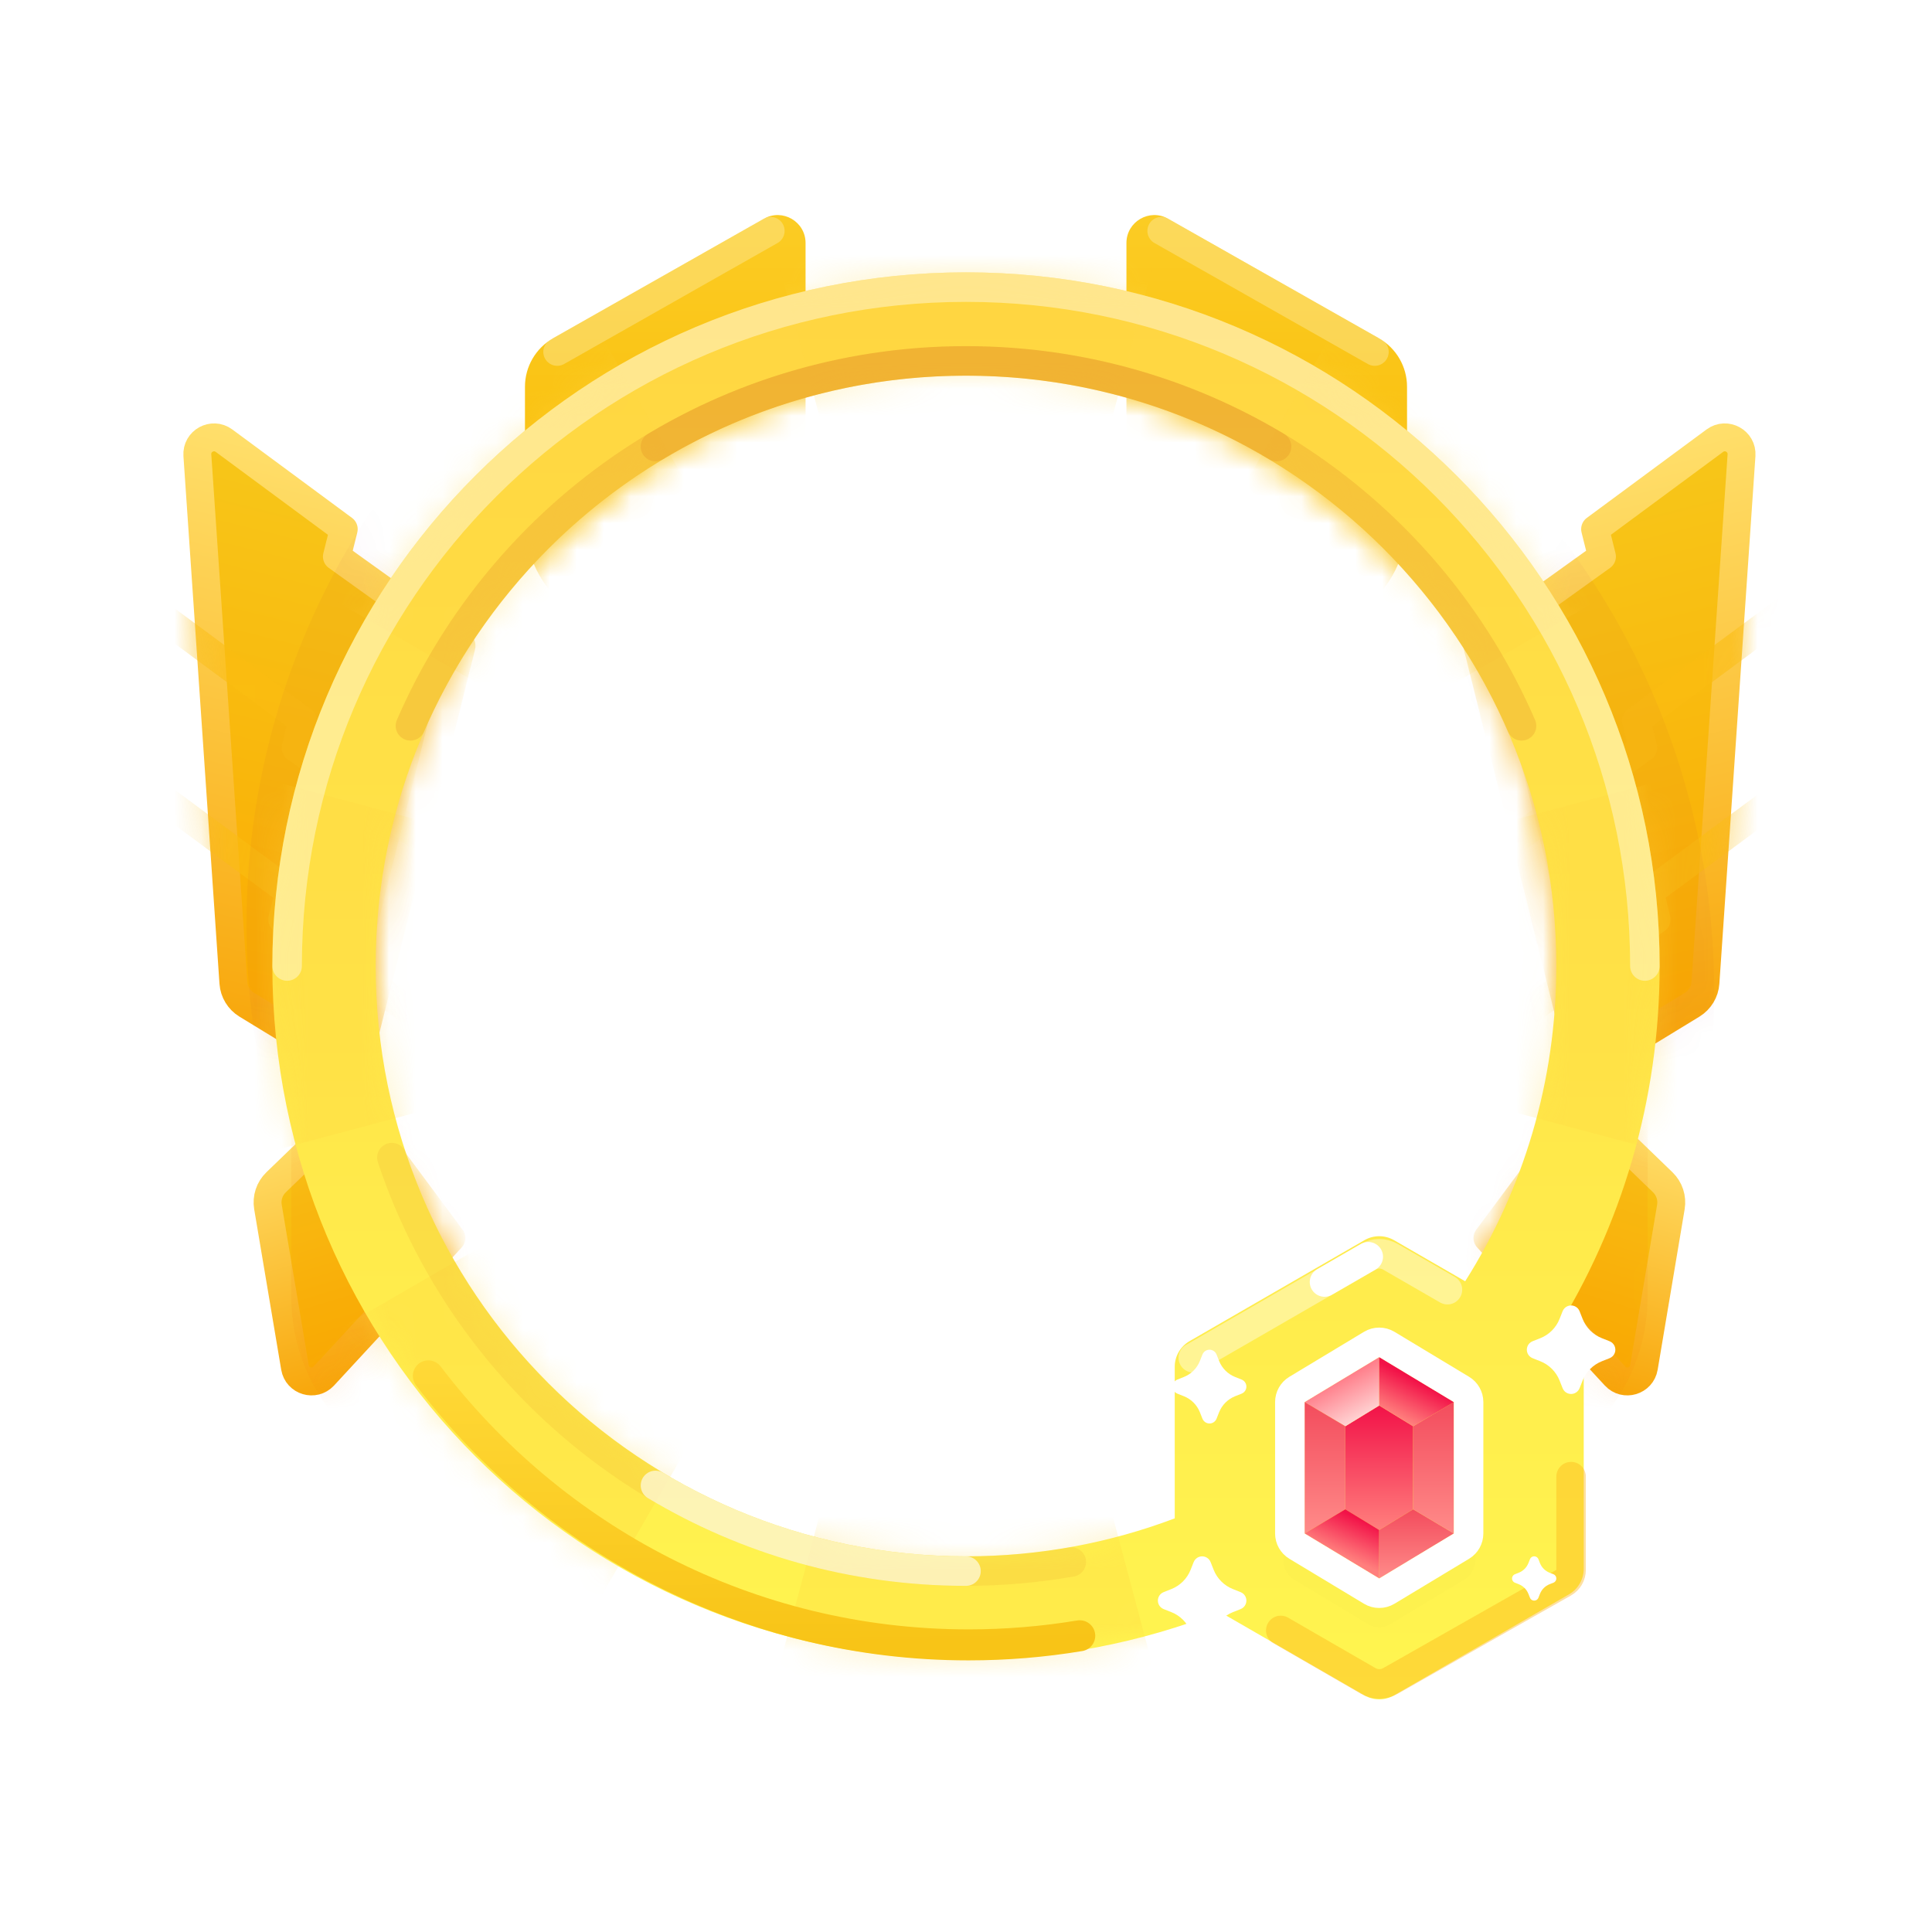 <svg width="72" height="72" viewBox="0 0 72 72" fill="none" xmlns="http://www.w3.org/2000/svg">
<mask id="mask0_3672_2334" style="mask-type:luminance" maskUnits="userSpaceOnUse" x="6" y="6" width="60" height="60">
<path fill-rule="evenodd" clip-rule="evenodd" d="M66 6H6V66H66V6ZM36 58C48.15 58 58 48.15 58 36C58 23.85 48.15 14 36 14C23.85 14 14 23.85 14 36C14 48.15 23.85 58 36 58Z" fill="white"/>
</mask>
<g mask="url(#mask0_3672_2334)">
<path fill-rule="evenodd" clip-rule="evenodd" d="M55.056 24.071L59.7 20.741L59.445 19.719L63.908 16.422C64.335 16.107 64.937 16.436 64.901 16.967L63.557 36.626C63.534 36.963 63.349 37.267 63.062 37.443L59.007 39.917L55.056 24.071Z" fill="url(#paint0_linear_3672_2334)" stroke="url(#paint1_linear_3672_2334)" stroke-width="1.04" stroke-linecap="round" stroke-linejoin="round"/>
<mask id="mask1_3672_2334" style="mask-type:luminance" maskUnits="userSpaceOnUse" x="54" y="15" width="12" height="26">
<path fill-rule="evenodd" clip-rule="evenodd" d="M55.056 24.071L59.7 20.741L59.445 19.719L63.908 16.422C64.335 16.107 64.937 16.436 64.901 16.967L63.557 36.626C63.534 36.963 63.349 37.267 63.062 37.443L59.007 39.917L55.056 24.071Z" fill="white" stroke="white" stroke-width="1.04" stroke-linecap="round" stroke-linejoin="round"/>
</mask>
<g mask="url(#mask1_3672_2334)">
<g style="mix-blend-mode:multiply" opacity="0.6" filter="url(#filter0_i_3672_2334)">
<path d="M56.276 29.778C56.037 29.949 55.983 30.278 56.154 30.514C56.325 30.75 56.657 30.802 56.895 30.632L61.539 27.302C61.715 27.176 61.797 26.956 61.745 26.747L61.575 26.065L66.838 22.177C67.074 22.003 67.123 21.673 66.949 21.44C66.774 21.207 66.442 21.159 66.206 21.333L60.659 25.43C60.486 25.558 60.408 25.775 60.459 25.981L60.628 26.658L56.276 29.778Z" fill="#FABC10"/>
</g>
<g style="mix-blend-mode:multiply" opacity="0.6" filter="url(#filter1_i_3672_2334)">
<path d="M56.774 36.169C56.536 36.34 56.481 36.669 56.653 36.905C56.824 37.141 57.155 37.194 57.394 37.023L62.038 33.693C62.214 33.567 62.295 33.347 62.243 33.138L62.074 32.456L67.337 28.569C67.572 28.395 67.622 28.064 67.447 27.831C67.273 27.598 66.94 27.55 66.705 27.724L61.157 31.822C60.985 31.949 60.906 32.166 60.958 32.373L61.126 33.049L56.774 36.169Z" fill="#FABC10"/>
</g>
<g opacity="0.2">
<circle cx="28" cy="28" r="28" transform="matrix(-0.978 -0.208 -0.208 0.978 69.094 15.376)" fill="#A4053A" fill-opacity="0.2" style="mix-blend-mode:multiply"/>
</g>
</g>
<path fill-rule="evenodd" clip-rule="evenodd" d="M17.2 24.071L12.555 20.741L12.81 19.719L8.347 16.422C7.92 16.107 7.318 16.436 7.355 16.967L8.698 36.626C8.721 36.963 8.906 37.267 9.194 37.443L13.249 39.917L17.2 24.071Z" fill="url(#paint2_linear_3672_2334)" stroke="url(#paint3_linear_3672_2334)" stroke-width="1.04" stroke-linecap="round" stroke-linejoin="round"/>
<mask id="mask2_3672_2334" style="mask-type:luminance" maskUnits="userSpaceOnUse" x="6" y="15" width="12" height="26">
<path fill-rule="evenodd" clip-rule="evenodd" d="M17.2 24.071L12.555 20.741L12.81 19.719L8.347 16.422C7.92 16.107 7.318 16.436 7.355 16.967L8.698 36.626C8.721 36.963 8.906 37.267 9.194 37.443L13.249 39.917L17.2 24.071Z" fill="white" stroke="white" stroke-width="1.04" stroke-linecap="round" stroke-linejoin="round"/>
</mask>
<g mask="url(#mask2_3672_2334)">
<g style="mix-blend-mode:multiply" opacity="0.6" filter="url(#filter2_i_3672_2334)">
<path d="M15.98 29.778C16.218 29.949 16.272 30.278 16.101 30.514C15.93 30.75 15.598 30.802 15.36 30.632L10.716 27.302C10.54 27.176 10.458 26.956 10.511 26.747L10.68 26.065L5.417 22.177C5.182 22.003 5.132 21.673 5.307 21.44C5.481 21.207 5.813 21.159 6.049 21.333L11.597 25.43C11.769 25.558 11.848 25.775 11.796 25.981L11.628 26.658L15.98 29.778Z" fill="#FABC10"/>
</g>
<g style="mix-blend-mode:multiply" opacity="0.6" filter="url(#filter3_i_3672_2334)">
<path d="M15.481 36.169C15.72 36.34 15.774 36.669 15.603 36.905C15.432 37.141 15.1 37.194 14.862 37.023L10.218 33.693C10.041 33.567 9.96 33.347 10.012 33.138L10.182 32.456L4.919 28.569C4.683 28.395 4.634 28.064 4.808 27.831C4.982 27.598 5.315 27.55 5.551 27.724L11.098 31.822C11.27 31.949 11.349 32.166 11.298 32.373L11.129 33.049L15.481 36.169Z" fill="#FABC10"/>
</g>
<g opacity="0.2">
<circle cx="37.185" cy="34.484" r="28" transform="rotate(-1 37.185 34.484)" fill="#A4053A" fill-opacity="0.2" style="mix-blend-mode:multiply"/>
</g>
</g>
<path fill-rule="evenodd" clip-rule="evenodd" d="M13.193 41.254L10.289 44.061C10.042 44.299 9.929 44.643 9.986 44.981L10.993 50.962C11.079 51.473 11.714 51.662 12.066 51.282L16.822 46.138L13.193 41.254Z" fill="url(#paint4_linear_3672_2334)" stroke="url(#paint5_linear_3672_2334)" stroke-width="1.04" stroke-linecap="round" stroke-linejoin="round"/>
<mask id="mask3_3672_2334" style="mask-type:luminance" maskUnits="userSpaceOnUse" x="9" y="40" width="9" height="13">
<path fill-rule="evenodd" clip-rule="evenodd" d="M13.193 41.254L10.289 44.061C10.042 44.299 9.929 44.643 9.986 44.981L10.993 50.962C11.079 51.473 11.714 51.662 12.066 51.282L16.822 46.138L13.193 41.254Z" fill="white" stroke="white" stroke-width="1.04" stroke-linecap="round" stroke-linejoin="round"/>
</mask>
<g mask="url(#mask3_3672_2334)">
<g opacity="0.1">
<path fill-rule="evenodd" clip-rule="evenodd" d="M32.541 10.866C34.682 9.632 37.319 9.632 39.46 10.866L57.677 21.36C59.824 22.598 61.148 24.887 61.148 27.365V48.329C61.148 50.807 59.824 53.096 57.677 54.334L39.46 64.828C37.319 66.062 34.682 66.062 32.541 64.828L14.324 54.334C12.177 53.096 10.854 50.807 10.854 48.329L10.854 27.365C10.854 24.887 12.177 22.598 14.324 21.36L32.541 10.866Z" fill="#F37E02" style="mix-blend-mode:multiply"/>
</g>
</g>
<path fill-rule="evenodd" clip-rule="evenodd" d="M59.062 41.254L61.967 44.061C62.213 44.299 62.326 44.643 62.269 44.981L61.263 50.962C61.177 51.473 60.541 51.662 60.19 51.282L55.433 46.138L59.062 41.254Z" fill="url(#paint6_linear_3672_2334)" stroke="url(#paint7_linear_3672_2334)" stroke-width="1.04" stroke-linecap="round" stroke-linejoin="round"/>
<mask id="mask4_3672_2334" style="mask-type:luminance" maskUnits="userSpaceOnUse" x="54" y="40" width="9" height="13">
<path fill-rule="evenodd" clip-rule="evenodd" d="M59.062 41.254L61.967 44.061C62.213 44.299 62.326 44.643 62.269 44.981L61.263 50.962C61.177 51.473 60.541 51.662 60.19 51.282L55.433 46.138L59.062 41.254Z" fill="white" stroke="white" stroke-width="1.04" stroke-linecap="round" stroke-linejoin="round"/>
</mask>
<g mask="url(#mask4_3672_2334)">
<g opacity="0.1">
<path fill-rule="evenodd" clip-rule="evenodd" d="M39.714 10.866C37.573 9.632 34.937 9.632 32.795 10.866L14.578 21.36C12.431 22.598 11.108 24.887 11.108 27.365V48.329C11.108 50.807 12.431 53.096 14.578 54.334L32.795 64.828C34.937 66.062 37.573 66.062 39.714 64.828L57.931 54.334C60.078 53.096 61.402 50.807 61.402 48.329L61.402 27.365C61.402 24.887 60.078 22.598 57.931 21.36L39.714 10.866Z" fill="#F37E02" style="mix-blend-mode:multiply"/>
</g>
</g>
<path fill-rule="evenodd" clip-rule="evenodd" d="M30.021 18.367C30.021 19.973 29.097 21.435 27.647 22.123L25.506 23.14C22.747 24.451 19.564 22.439 19.564 19.384V14.412C19.564 13.663 19.966 12.973 20.617 12.603L28.469 8.151C29.162 7.758 30.021 8.259 30.021 9.056V18.367Z" fill="url(#paint8_linear_3672_2334)"/>
<path opacity="0.4" d="M20.767 13.113L28.72 8.604" stroke="#FDEDAC" stroke-width="1.04" stroke-linecap="round"/>
<path fill-rule="evenodd" clip-rule="evenodd" d="M41.979 18.367C41.979 19.973 42.903 21.435 44.353 22.123L46.494 23.14C49.253 24.451 52.436 22.439 52.436 19.384V14.412C52.436 13.663 52.034 12.973 51.383 12.603L43.531 8.151C42.838 7.758 41.979 8.259 41.979 9.056V18.367Z" fill="url(#paint9_linear_3672_2334)"/>
<path opacity="0.4" d="M51.233 13.113L43.28 8.604" stroke="#FDEDAC" stroke-width="1.04" stroke-linecap="round"/>
</g>
<path fill-rule="evenodd" clip-rule="evenodd" d="M36 61.85C39.337 61.85 42.525 61.218 45.453 60.067L50.85 63.182C51.19 63.379 51.609 63.379 51.95 63.182L58.471 59.417C58.811 59.221 59.021 58.858 59.021 58.465V50.935C59.021 50.542 58.811 50.179 58.471 49.982L57.94 49.676C60.418 45.709 61.85 41.022 61.85 36C61.85 21.723 50.276 10.15 36 10.15C21.723 10.15 10.15 21.723 10.15 36C10.15 50.276 21.723 61.85 36 61.85ZM36 59.65C38.725 59.65 41.343 59.189 43.779 58.341V58.341C41.343 59.189 38.725 59.65 36 59.65C22.938 59.65 12.35 49.061 12.35 36C12.35 36 12.35 36 12.35 36C12.35 49.061 22.938 59.65 36 59.65ZM43.779 56.585C41.36 57.499 38.739 58 36 58C23.85 58 14 48.15 14 36C14 23.85 23.85 14 36 14C48.15 14 58 23.85 58 36C58 40.32 56.755 44.35 54.603 47.749L51.95 46.217C51.609 46.021 51.19 46.021 50.85 46.217L44.329 49.982C43.989 50.179 43.779 50.542 43.779 50.935V56.585ZM56.033 48.575L56.033 48.575C56.892 47.209 57.616 45.749 58.184 44.214C57.616 45.749 56.892 47.209 56.033 48.575Z" fill="url(#paint10_linear_3672_2334)"/>
<mask id="mask5_3672_2334" style="mask-type:luminance" maskUnits="userSpaceOnUse" x="10" y="10" width="52" height="54">
<path fill-rule="evenodd" clip-rule="evenodd" d="M36 61.85C39.337 61.85 42.525 61.218 45.453 60.067L50.85 63.182C51.19 63.379 51.609 63.379 51.95 63.182L58.471 59.417C58.811 59.221 59.021 58.858 59.021 58.465V50.935C59.021 50.542 58.811 50.179 58.471 49.982L57.94 49.676C60.418 45.709 61.85 41.022 61.85 36C61.85 21.723 50.276 10.15 36 10.15C21.723 10.15 10.15 21.723 10.15 36C10.15 50.276 21.723 61.85 36 61.85ZM36 59.65C38.725 59.65 41.343 59.189 43.779 58.341V58.341C41.343 59.189 38.725 59.65 36 59.65C22.938 59.65 12.35 49.061 12.35 36C12.35 36 12.35 36 12.35 36C12.35 49.061 22.938 59.65 36 59.65ZM43.779 56.585C41.36 57.499 38.739 58 36 58C23.85 58 14 48.15 14 36C14 23.85 23.85 14 36 14C48.15 14 58 23.85 58 36C58 40.32 56.755 44.35 54.603 47.749L51.95 46.217C51.609 46.021 51.19 46.021 50.85 46.217L44.329 49.982C43.989 50.179 43.779 50.542 43.779 50.935V56.585ZM56.033 48.575L56.033 48.575C56.892 47.209 57.616 45.749 58.184 44.214C57.616 45.749 56.892 47.209 56.033 48.575Z" fill="white"/>
</mask>
<g mask="url(#mask5_3672_2334)">
<g style="mix-blend-mode:multiply" opacity="0.3">
<path fill-rule="evenodd" clip-rule="evenodd" d="M44 6L36 36L36 36L9.13 20.444L20.444 9.13L36 36L28 6H44ZM36 36L20.444 62.87L9.13 51.556L36 36ZM36 36L6 44L6 28L36 36ZM28 66L36 36L44 66H28ZM36 36L51.556 9.13L62.87 20.444L36 36ZM36 36L66 28V44L36 36Z" fill="#FFD640"/>
</g>
</g>
<path d="M15.963 51.275C20.607 57.372 27.898 61.3 36.095 61.3C37.506 61.3 38.891 61.184 40.239 60.96" stroke="url(#paint11_linear_3672_2334)" stroke-width="1.155" stroke-linecap="round" stroke-linejoin="round"/>
<path opacity="0.4" d="M61.3 36C61.3 22.027 49.973 10.7 36 10.7C22.027 10.7 10.7 22.027 10.7 36" stroke="white" stroke-width="1.1" stroke-linecap="round" stroke-linejoin="round"/>
<path opacity="0.2" d="M14.604 43.14C17.591 52.095 26.042 58.55 36 58.55C37.339 58.55 38.65 58.433 39.924 58.21" stroke="#EDAA2F" stroke-width="1.1" stroke-linecap="round" stroke-linejoin="round"/>
<path opacity="0.6" d="M24.428 55.358C27.811 57.385 31.77 58.55 36 58.55" stroke="white" stroke-width="1.1" stroke-linecap="round" stroke-linejoin="round"/>
<path opacity="0.2" d="M15.296 27.049C18.76 19.048 26.726 13.45 36 13.45C45.273 13.45 53.239 19.048 56.703 27.049" stroke="#DA731B" stroke-width="1.1" stroke-linecap="round" stroke-linejoin="round"/>
<path opacity="0.2" d="M24.428 16.642C27.811 14.615 31.77 13.45 36 13.45C40.23 13.45 44.189 14.615 47.572 16.642" stroke="#DA731B" stroke-width="1.1" stroke-linecap="round" stroke-linejoin="round"/>
<path opacity="0.4" d="M53.942 48.063C53.233 47.654 51.816 46.836 51.816 46.836C51.56 46.688 51.246 46.688 50.991 46.836C50.224 47.278 49.68 47.592 49.361 47.777C48.695 48.161 48.151 48.475 47.73 48.718C47.006 49.136 45.919 49.764 44.47 50.6" stroke="white" stroke-width="1.1" stroke-linecap="round"/>
<path opacity="0.4" d="M58.55 55.03V58.505C58.55 58.703 58.444 58.885 58.271 58.983L51.816 62.645C51.561 62.792 51.246 62.792 50.991 62.645C50.224 62.202 49.681 61.888 49.361 61.704C48.695 61.319 48.151 61.005 47.73 60.762" stroke="#FDB115" stroke-width="1.1" stroke-linecap="round" stroke-linejoin="round"/>
<path d="M50.991 46.835C50.224 47.278 49.681 47.592 49.361 47.777" stroke="white" stroke-width="1.1" stroke-linecap="round"/>
<g filter="url(#filter4_d_3672_2334)">
<path fill-rule="evenodd" clip-rule="evenodd" d="M44.117 52.032L43.879 51.938C43.734 51.881 43.662 51.716 43.719 51.571C43.748 51.498 43.806 51.44 43.879 51.411L44.117 51.317C44.392 51.209 44.609 50.992 44.717 50.717L44.811 50.479C44.868 50.334 45.033 50.262 45.179 50.32C45.252 50.348 45.309 50.406 45.338 50.479L45.432 50.717C45.54 50.992 45.758 51.209 46.032 51.317L46.27 51.411C46.416 51.469 46.487 51.633 46.43 51.779C46.401 51.852 46.343 51.91 46.27 51.938L46.032 52.032C45.758 52.141 45.54 52.358 45.432 52.632L45.338 52.87C45.281 53.016 45.116 53.087 44.971 53.03C44.898 53.001 44.84 52.943 44.811 52.87L44.717 52.632C44.609 52.358 44.392 52.141 44.117 52.032Z" fill="white"/>
</g>
<g filter="url(#filter5_d_3672_2334)">
<path fill-rule="evenodd" clip-rule="evenodd" d="M57.401 50.729L57.115 50.616C56.941 50.547 56.855 50.35 56.924 50.175C56.958 50.087 57.028 50.018 57.115 49.984L57.401 49.871C57.73 49.741 57.991 49.48 58.121 49.151L58.234 48.865C58.303 48.691 58.5 48.605 58.675 48.674C58.762 48.708 58.832 48.778 58.866 48.865L58.979 49.151C59.109 49.48 59.37 49.741 59.699 49.871L59.984 49.984C60.159 50.053 60.245 50.25 60.176 50.425C60.142 50.512 60.072 50.582 59.984 50.616L59.699 50.729C59.37 50.859 59.109 51.12 58.979 51.449L58.866 51.734C58.797 51.909 58.6 51.995 58.425 51.926C58.337 51.892 58.268 51.822 58.234 51.734L58.121 51.449C57.991 51.12 57.73 50.859 57.401 50.729Z" fill="white"/>
</g>
<g filter="url(#filter6_d_3672_2334)">
<path fill-rule="evenodd" clip-rule="evenodd" d="M43.651 60.079L43.365 59.966C43.191 59.897 43.105 59.7 43.174 59.525C43.208 59.438 43.278 59.368 43.365 59.334L43.651 59.221C43.98 59.091 44.241 58.83 44.371 58.501L44.484 58.215C44.553 58.041 44.75 57.955 44.925 58.024C45.012 58.058 45.082 58.128 45.116 58.215L45.229 58.501C45.359 58.83 45.62 59.091 45.949 59.221L46.234 59.334C46.409 59.403 46.495 59.6 46.426 59.775C46.392 59.862 46.322 59.932 46.234 59.966L45.949 60.079C45.62 60.209 45.359 60.47 45.229 60.799L45.116 61.085C45.047 61.259 44.85 61.345 44.675 61.276C44.587 61.242 44.518 61.172 44.484 61.085L44.371 60.799C44.241 60.47 43.98 60.209 43.651 60.079Z" fill="white"/>
</g>
<g filter="url(#filter7_d_3672_2334)">
<path fill-rule="evenodd" clip-rule="evenodd" d="M56.6 59.039L56.457 58.983C56.37 58.949 56.327 58.85 56.361 58.763C56.379 58.719 56.413 58.684 56.457 58.667L56.6 58.611C56.765 58.546 56.895 58.415 56.96 58.251L57.017 58.108C57.051 58.02 57.15 57.977 57.237 58.012C57.281 58.029 57.316 58.064 57.333 58.108L57.389 58.251C57.454 58.415 57.584 58.546 57.749 58.611L57.892 58.667C57.979 58.701 58.022 58.8 57.988 58.887C57.97 58.931 57.936 58.966 57.892 58.983L57.749 59.039C57.584 59.104 57.454 59.235 57.389 59.4L57.333 59.542C57.298 59.63 57.2 59.672 57.112 59.638C57.068 59.621 57.034 59.586 57.017 59.542L56.96 59.4C56.895 59.235 56.765 59.104 56.6 59.039Z" fill="white"/>
</g>
<g filter="url(#filter8_d_3672_2334)">
<path d="M48.22 51.537L51.001 49.861C51.248 49.713 51.552 49.713 51.798 49.861L54.579 51.537C54.824 51.685 54.975 51.957 54.975 52.251V57.149C54.975 57.443 54.824 57.715 54.579 57.863L51.798 59.538C51.552 59.687 51.248 59.687 51.001 59.538L48.22 57.863C47.975 57.715 47.825 57.443 47.825 57.149V52.251C47.825 51.957 47.975 51.685 48.22 51.537Z" fill="black" fill-opacity="0.01"/>
</g>
<path fill-rule="evenodd" clip-rule="evenodd" d="M50.136 56.247L51.4 57.02L52.663 56.247V53.153L51.4 52.38L50.136 53.153V56.247Z" fill="url(#paint12_linear_3672_2334)"/>
<path fill-rule="evenodd" clip-rule="evenodd" d="M48.619 52.251L51.4 50.575V52.38L50.136 53.153L48.619 52.251Z" fill="url(#paint13_linear_3672_2334)"/>
<path fill-rule="evenodd" clip-rule="evenodd" d="M48.619 52.251V57.149L50.136 56.247V53.153L48.619 52.251Z" fill="url(#paint14_linear_3672_2334)"/>
<path fill-rule="evenodd" clip-rule="evenodd" d="M51.4 58.825L48.619 57.149L50.136 56.247L51.4 57.02V58.825Z" fill="url(#paint15_linear_3672_2334)"/>
<path fill-rule="evenodd" clip-rule="evenodd" d="M51.4 58.825L54.181 57.149L52.664 56.247L51.4 57.02V58.825Z" fill="url(#paint16_linear_3672_2334)"/>
<path fill-rule="evenodd" clip-rule="evenodd" d="M54.18 52.251V57.149L52.664 56.247V53.153L54.18 52.251Z" fill="url(#paint17_linear_3672_2334)"/>
<path fill-rule="evenodd" clip-rule="evenodd" d="M54.181 52.251L51.4 50.575V52.38L52.664 53.153L54.181 52.251Z" fill="url(#paint18_linear_3672_2334)"/>
<path d="M48.335 51.78C48.17 51.879 48.069 52.058 48.069 52.251V57.149C48.069 57.342 48.17 57.521 48.335 57.62L51.116 59.296C51.29 59.401 51.509 59.401 51.684 59.296L54.464 57.62C54.629 57.521 54.73 57.342 54.73 57.149V52.251C54.73 52.058 54.629 51.879 54.464 51.78L51.684 50.104C51.509 49.999 51.29 49.999 51.116 50.104L48.335 51.78Z" stroke="white" stroke-width="1.1" stroke-linecap="round" stroke-linejoin="round"/>
<defs>
<filter id="filter0_i_3672_2334" x="56.054" y="21.228" width="10.999" height="10.504" filterUnits="userSpaceOnUse" color-interpolation-filters="sRGB">
<feFlood flood-opacity="0" result="BackgroundImageFix"/>
<feBlend mode="normal" in="SourceGraphic" in2="BackgroundImageFix" result="shape"/>
<feColorMatrix in="SourceAlpha" type="matrix" values="0 0 0 0 0 0 0 0 0 0 0 0 0 0 0 0 0 0 127 0" result="hardAlpha"/>
<feOffset dy="1"/>
<feGaussianBlur stdDeviation="0.5"/>
<feComposite in2="hardAlpha" operator="arithmetic" k2="-1" k3="1"/>
<feColorMatrix type="matrix" values="0 0 0 0 0.976 0 0 0 0 0.714 0 0 0 0 0.035 0 0 0 1 0"/>
<feBlend mode="normal" in2="shape" result="effect1_innerShadow_3672_2334"/>
</filter>
<filter id="filter1_i_3672_2334" x="56.553" y="27.619" width="10.999" height="10.504" filterUnits="userSpaceOnUse" color-interpolation-filters="sRGB">
<feFlood flood-opacity="0" result="BackgroundImageFix"/>
<feBlend mode="normal" in="SourceGraphic" in2="BackgroundImageFix" result="shape"/>
<feColorMatrix in="SourceAlpha" type="matrix" values="0 0 0 0 0 0 0 0 0 0 0 0 0 0 0 0 0 0 127 0" result="hardAlpha"/>
<feOffset dy="1"/>
<feGaussianBlur stdDeviation="0.5"/>
<feComposite in2="hardAlpha" operator="arithmetic" k2="-1" k3="1"/>
<feColorMatrix type="matrix" values="0 0 0 0 0.976 0 0 0 0 0.714 0 0 0 0 0.035 0 0 0 1 0"/>
<feBlend mode="normal" in2="shape" result="effect1_innerShadow_3672_2334"/>
</filter>
<filter id="filter2_i_3672_2334" x="5.202" y="21.228" width="10.999" height="10.504" filterUnits="userSpaceOnUse" color-interpolation-filters="sRGB">
<feFlood flood-opacity="0" result="BackgroundImageFix"/>
<feBlend mode="normal" in="SourceGraphic" in2="BackgroundImageFix" result="shape"/>
<feColorMatrix in="SourceAlpha" type="matrix" values="0 0 0 0 0 0 0 0 0 0 0 0 0 0 0 0 0 0 127 0" result="hardAlpha"/>
<feOffset dy="1"/>
<feGaussianBlur stdDeviation="0.5"/>
<feComposite in2="hardAlpha" operator="arithmetic" k2="-1" k3="1"/>
<feColorMatrix type="matrix" values="0 0 0 0 0.976 0 0 0 0 0.714 0 0 0 0 0.035 0 0 0 1 0"/>
<feBlend mode="normal" in2="shape" result="effect1_innerShadow_3672_2334"/>
</filter>
<filter id="filter3_i_3672_2334" x="4.704" y="27.619" width="10.999" height="10.504" filterUnits="userSpaceOnUse" color-interpolation-filters="sRGB">
<feFlood flood-opacity="0" result="BackgroundImageFix"/>
<feBlend mode="normal" in="SourceGraphic" in2="BackgroundImageFix" result="shape"/>
<feColorMatrix in="SourceAlpha" type="matrix" values="0 0 0 0 0 0 0 0 0 0 0 0 0 0 0 0 0 0 127 0" result="hardAlpha"/>
<feOffset dy="1"/>
<feGaussianBlur stdDeviation="0.5"/>
<feComposite in2="hardAlpha" operator="arithmetic" k2="-1" k3="1"/>
<feColorMatrix type="matrix" values="0 0 0 0 0.976 0 0 0 0 0.714 0 0 0 0 0.035 0 0 0 1 0"/>
<feBlend mode="normal" in2="shape" result="effect1_innerShadow_3672_2334"/>
</filter>
<filter id="filter4_d_3672_2334" x="42.7" y="49.3" width="4.75" height="4.75" filterUnits="userSpaceOnUse" color-interpolation-filters="sRGB">
<feFlood flood-opacity="0" result="BackgroundImageFix"/>
<feColorMatrix in="SourceAlpha" type="matrix" values="0 0 0 0 0 0 0 0 0 0 0 0 0 0 0 0 0 0 127 0" result="hardAlpha"/>
<feOffset/>
<feGaussianBlur stdDeviation="0.5"/>
<feColorMatrix type="matrix" values="0 0 0 0 1 0 0 0 0 0.949 0 0 0 0 0.306 0 0 0 1 0"/>
<feBlend mode="normal" in2="BackgroundImageFix" result="effect1_dropShadow_3672_2334"/>
<feBlend mode="normal" in="SourceGraphic" in2="effect1_dropShadow_3672_2334" result="shape"/>
</filter>
<filter id="filter5_d_3672_2334" x="55.9" y="47.65" width="5.3" height="5.3" filterUnits="userSpaceOnUse" color-interpolation-filters="sRGB">
<feFlood flood-opacity="0" result="BackgroundImageFix"/>
<feColorMatrix in="SourceAlpha" type="matrix" values="0 0 0 0 0 0 0 0 0 0 0 0 0 0 0 0 0 0 127 0" result="hardAlpha"/>
<feOffset/>
<feGaussianBlur stdDeviation="0.5"/>
<feColorMatrix type="matrix" values="0 0 0 0 1 0 0 0 0 0.949 0 0 0 0 0.306 0 0 0 1 0"/>
<feBlend mode="normal" in2="BackgroundImageFix" result="effect1_dropShadow_3672_2334"/>
<feBlend mode="normal" in="SourceGraphic" in2="effect1_dropShadow_3672_2334" result="shape"/>
</filter>
<filter id="filter6_d_3672_2334" x="42.15" y="57" width="5.3" height="5.3" filterUnits="userSpaceOnUse" color-interpolation-filters="sRGB">
<feFlood flood-opacity="0" result="BackgroundImageFix"/>
<feColorMatrix in="SourceAlpha" type="matrix" values="0 0 0 0 0 0 0 0 0 0 0 0 0 0 0 0 0 0 127 0" result="hardAlpha"/>
<feOffset/>
<feGaussianBlur stdDeviation="0.5"/>
<feColorMatrix type="matrix" values="0 0 0 0 1 0 0 0 0 0.949 0 0 0 0 0.306 0 0 0 1 0"/>
<feBlend mode="normal" in2="BackgroundImageFix" result="effect1_dropShadow_3672_2334"/>
<feBlend mode="normal" in="SourceGraphic" in2="effect1_dropShadow_3672_2334" result="shape"/>
</filter>
<filter id="filter7_d_3672_2334" x="55.35" y="57" width="3.65" height="3.65" filterUnits="userSpaceOnUse" color-interpolation-filters="sRGB">
<feFlood flood-opacity="0" result="BackgroundImageFix"/>
<feColorMatrix in="SourceAlpha" type="matrix" values="0 0 0 0 0 0 0 0 0 0 0 0 0 0 0 0 0 0 127 0" result="hardAlpha"/>
<feOffset/>
<feGaussianBlur stdDeviation="0.5"/>
<feColorMatrix type="matrix" values="0 0 0 0 1 0 0 0 0 0.949 0 0 0 0 0.306 0 0 0 1 0"/>
<feBlend mode="normal" in2="BackgroundImageFix" result="effect1_dropShadow_3672_2334"/>
<feBlend mode="normal" in="SourceGraphic" in2="effect1_dropShadow_3672_2334" result="shape"/>
</filter>
<filter id="filter8_d_3672_2334" x="46.825" y="49.75" width="9.15" height="11.9" filterUnits="userSpaceOnUse" color-interpolation-filters="sRGB">
<feFlood flood-opacity="0" result="BackgroundImageFix"/>
<feColorMatrix in="SourceAlpha" type="matrix" values="0 0 0 0 0 0 0 0 0 0 0 0 0 0 0 0 0 0 127 0" result="hardAlpha"/>
<feOffset dy="1"/>
<feGaussianBlur stdDeviation="0.5"/>
<feColorMatrix type="matrix" values="0 0 0 0 0.996 0 0 0 0 0.733 0 0 0 0 0.106 0 0 0 1 0"/>
<feBlend mode="normal" in2="BackgroundImageFix" result="effect1_dropShadow_3672_2334"/>
<feBlend mode="normal" in="SourceGraphic" in2="effect1_dropShadow_3672_2334" result="shape"/>
</filter>
<linearGradient id="paint0_linear_3672_2334" x1="64.993" y1="15.621" x2="70.345" y2="37.09" gradientUnits="userSpaceOnUse">
<stop stop-color="#F7C71A"/>
<stop offset="1" stop-color="#FBAA00"/>
</linearGradient>
<linearGradient id="paint1_linear_3672_2334" x1="64.993" y1="15.621" x2="70.345" y2="37.09" gradientUnits="userSpaceOnUse">
<stop stop-color="#FFDF6B"/>
<stop offset="1" stop-color="#F8A60A"/>
</linearGradient>
<linearGradient id="paint2_linear_3672_2334" x1="7.263" y1="15.621" x2="1.91" y2="37.09" gradientUnits="userSpaceOnUse">
<stop stop-color="#F7C71A"/>
<stop offset="1" stop-color="#FBAA00"/>
</linearGradient>
<linearGradient id="paint3_linear_3672_2334" x1="7.263" y1="15.621" x2="1.91" y2="37.09" gradientUnits="userSpaceOnUse">
<stop stop-color="#FFDF6B"/>
<stop offset="1" stop-color="#F8A60A"/>
</linearGradient>
<linearGradient id="paint4_linear_3672_2334" x1="8.309" y1="42.747" x2="11.204" y2="52.215" gradientUnits="userSpaceOnUse">
<stop stop-color="#F7C71A"/>
<stop offset="1" stop-color="#FBAA00"/>
</linearGradient>
<linearGradient id="paint5_linear_3672_2334" x1="8.309" y1="42.747" x2="11.204" y2="52.215" gradientUnits="userSpaceOnUse">
<stop stop-color="#FFDF6B"/>
<stop offset="1" stop-color="#F8A60A"/>
</linearGradient>
<linearGradient id="paint6_linear_3672_2334" x1="63.946" y1="42.747" x2="61.052" y2="52.215" gradientUnits="userSpaceOnUse">
<stop stop-color="#F7C71A"/>
<stop offset="1" stop-color="#FBAA00"/>
</linearGradient>
<linearGradient id="paint7_linear_3672_2334" x1="63.946" y1="42.747" x2="61.052" y2="52.215" gradientUnits="userSpaceOnUse">
<stop stop-color="#FFDF6B"/>
<stop offset="1" stop-color="#F8A60A"/>
</linearGradient>
<linearGradient id="paint8_linear_3672_2334" x1="19.564" y1="8.026" x2="19.564" y2="23.837" gradientUnits="userSpaceOnUse">
<stop stop-color="#FBCC24"/>
<stop offset="1" stop-color="#F9B800"/>
</linearGradient>
<linearGradient id="paint9_linear_3672_2334" x1="52.436" y1="8.026" x2="52.436" y2="23.837" gradientUnits="userSpaceOnUse">
<stop stop-color="#FBCC24"/>
<stop offset="1" stop-color="#F9B800"/>
</linearGradient>
<linearGradient id="paint10_linear_3672_2334" x1="10.15" y1="10.15" x2="10.15" y2="63.33" gradientUnits="userSpaceOnUse">
<stop stop-color="#FFD541"/>
<stop offset="1" stop-color="#FFF550"/>
</linearGradient>
<linearGradient id="paint11_linear_3672_2334" x1="41.648" y1="61.157" x2="41.529" y2="50.535" gradientUnits="userSpaceOnUse">
<stop stop-color="#F8C417"/>
<stop offset="1" stop-color="#FFD937"/>
</linearGradient>
<linearGradient id="paint12_linear_3672_2334" x1="52.663" y1="57.02" x2="52.663" y2="52.38" gradientUnits="userSpaceOnUse">
<stop stop-color="#FF7F7D"/>
<stop offset="1" stop-color="#F21248"/>
</linearGradient>
<linearGradient id="paint13_linear_3672_2334" x1="51.61" y1="52.354" x2="50.844" y2="50.929" gradientUnits="userSpaceOnUse">
<stop stop-color="#FFD3D3"/>
<stop offset="1" stop-color="#FF7E8A"/>
</linearGradient>
<linearGradient id="paint14_linear_3672_2334" x1="50.136" y1="57.149" x2="50.136" y2="52.251" gradientUnits="userSpaceOnUse">
<stop stop-color="#FF8B89"/>
<stop offset="1" stop-color="#F34C5D"/>
</linearGradient>
<linearGradient id="paint15_linear_3672_2334" x1="50.727" y1="58.28" x2="51.344" y2="56.913" gradientUnits="userSpaceOnUse">
<stop stop-color="#FF7F7D"/>
<stop offset="1" stop-color="#F21248"/>
</linearGradient>
<linearGradient id="paint16_linear_3672_2334" x1="54.181" y1="58.825" x2="54.181" y2="56.247" gradientUnits="userSpaceOnUse">
<stop stop-color="#FF8B89"/>
<stop offset="1" stop-color="#F34C5D"/>
</linearGradient>
<linearGradient id="paint17_linear_3672_2334" x1="54.18" y1="57.149" x2="54.18" y2="52.251" gradientUnits="userSpaceOnUse">
<stop stop-color="#FF8B89"/>
<stop offset="1" stop-color="#F34C5D"/>
</linearGradient>
<linearGradient id="paint18_linear_3672_2334" x1="52.706" y1="53.12" x2="53.399" y2="51.787" gradientUnits="userSpaceOnUse">
<stop stop-color="#FF7F7D"/>
<stop offset="1" stop-color="#F21248"/>
</linearGradient>
</defs>
</svg>
